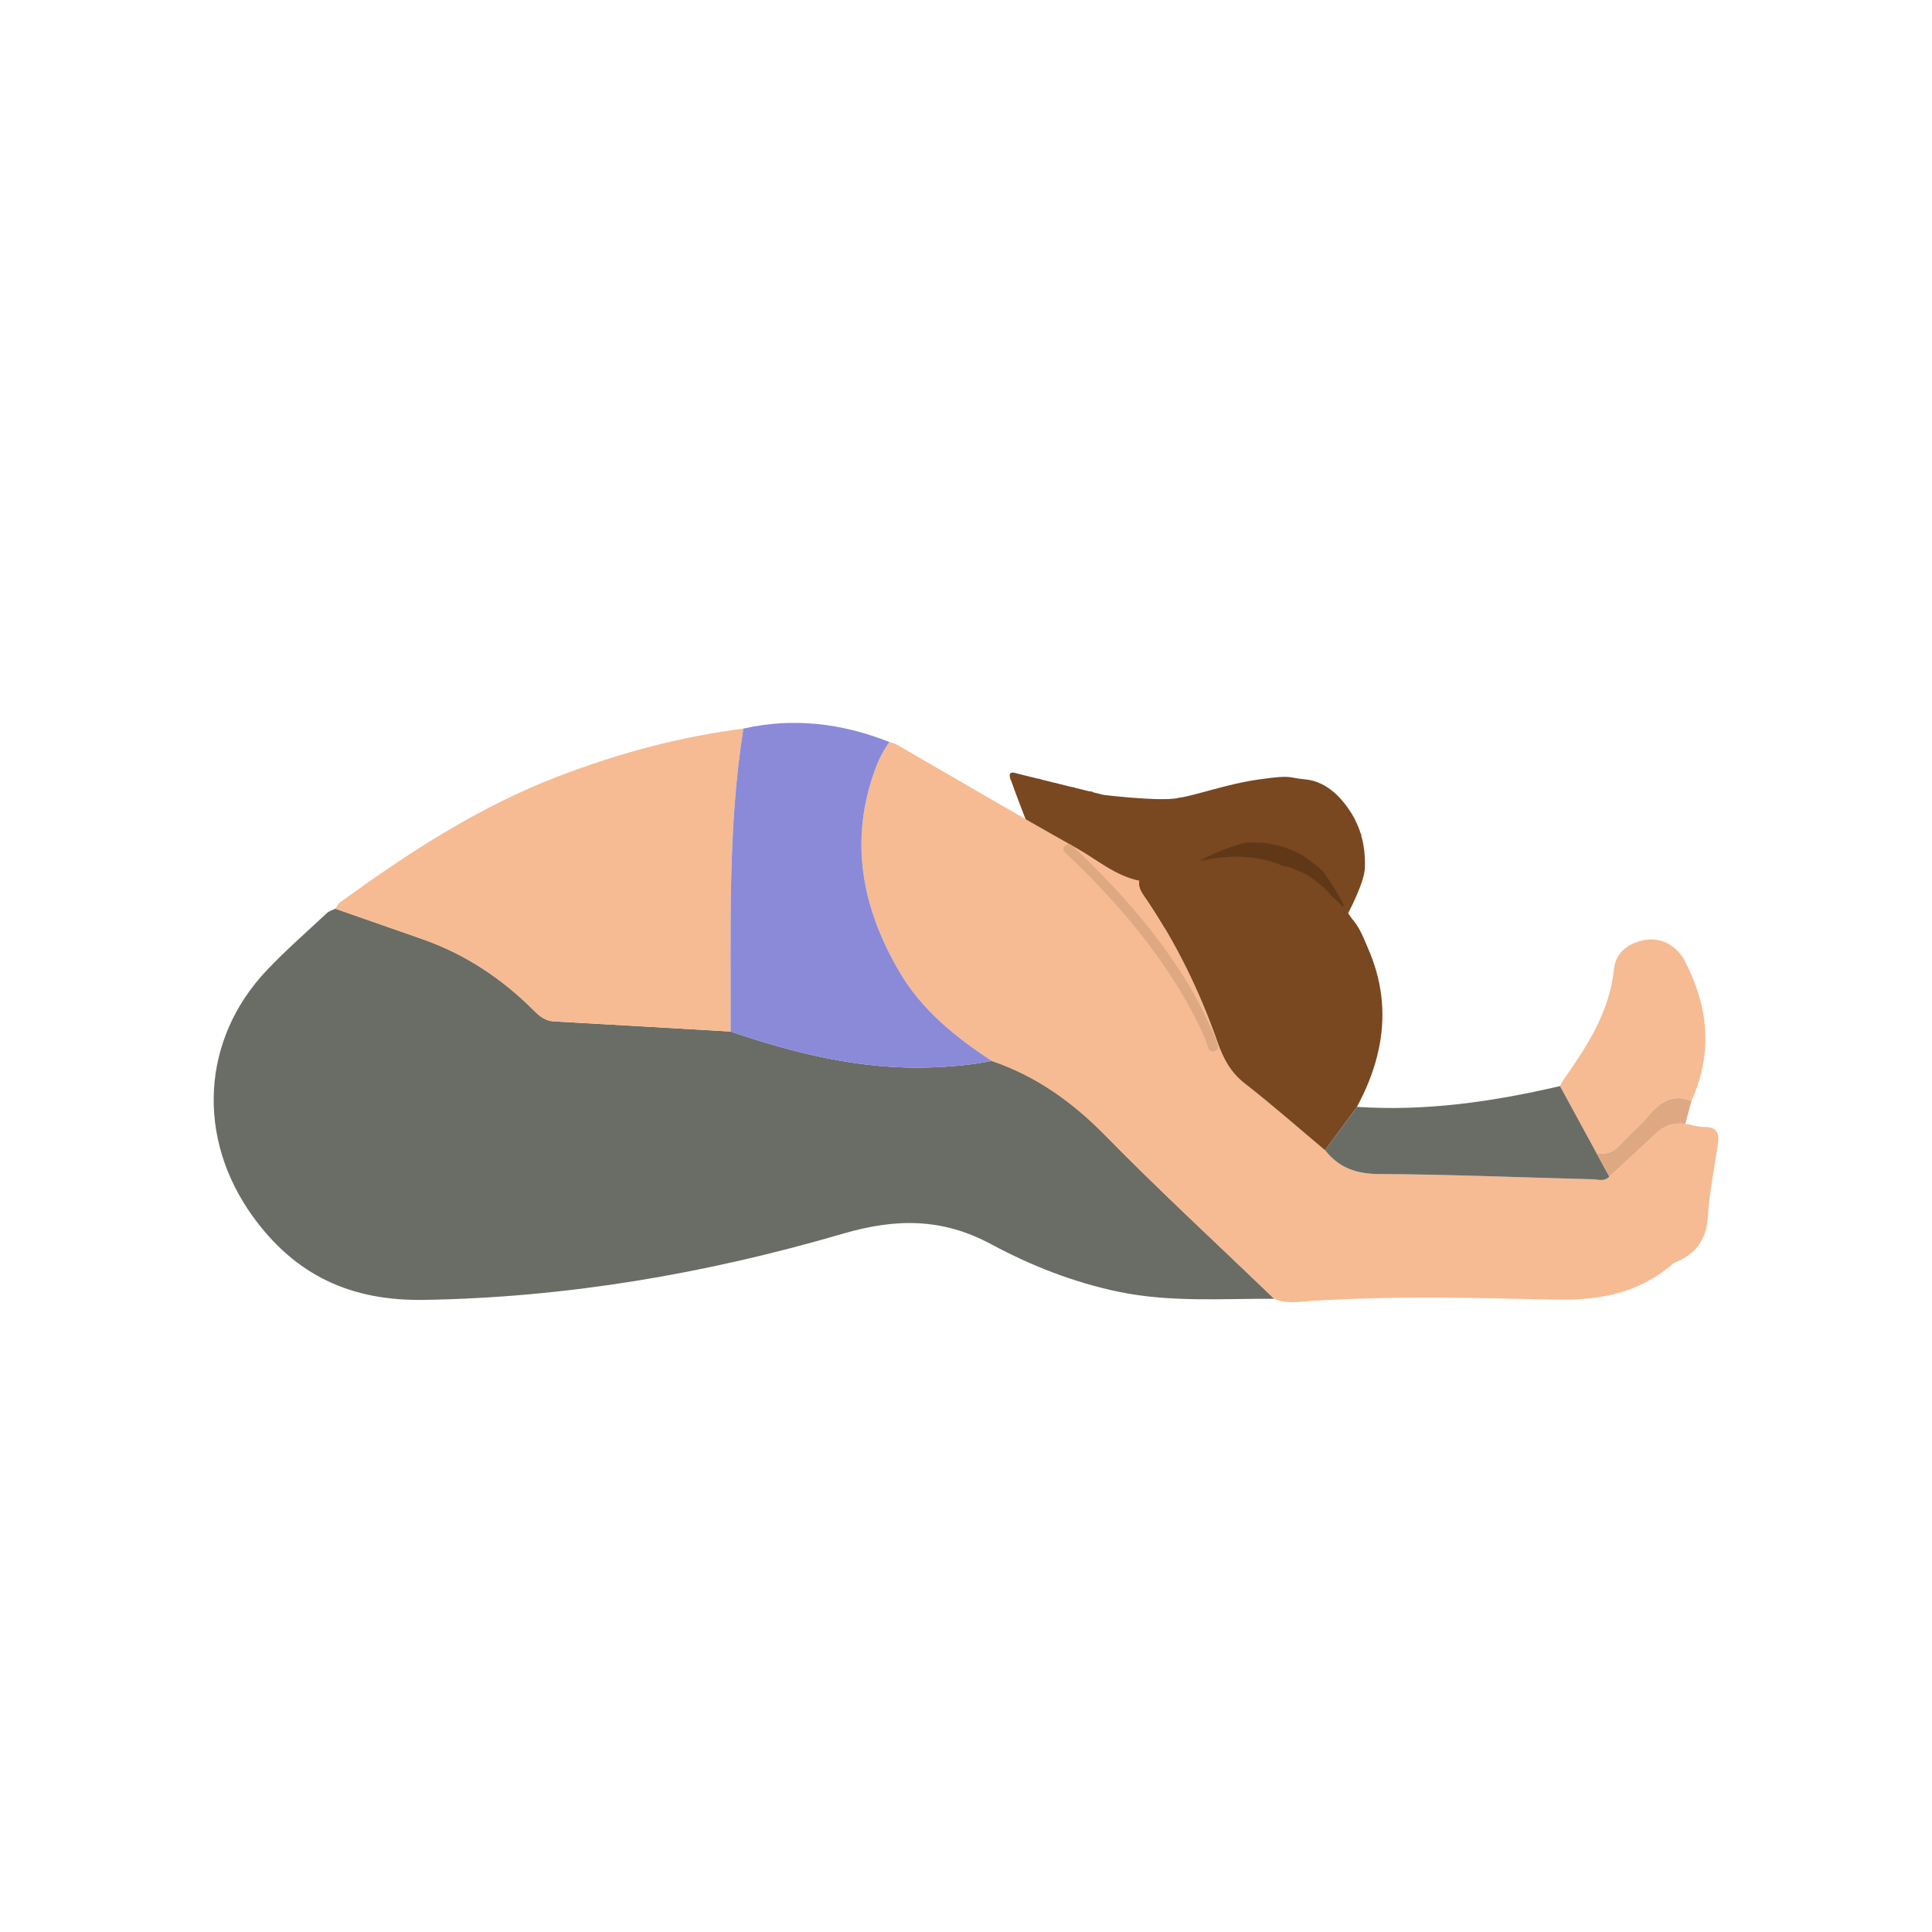 <svg width="500" height="500" viewBox="0 0 500 500" fill="none" xmlns="http://www.w3.org/2000/svg">
<path d="M262.976 200.127L264.021 200.386C264.089 200.398 264.153 200.407 264.22 200.419C264.224 200.428 264.233 200.432 264.241 200.441L268.547 201.503C268.547 201.503 268.559 201.491 268.568 201.482C268.809 201.533 269.055 201.579 269.296 201.63C269.317 201.66 269.338 201.681 269.36 201.706L272.928 202.587C273.106 202.617 273.288 202.65 273.466 202.68C273.483 202.697 273.496 202.714 273.512 202.731L277.361 203.679C277.361 203.679 277.369 203.671 277.377 203.662C277.623 203.709 277.869 203.76 278.118 203.806C278.144 203.836 278.169 203.857 278.195 203.882L281.645 204.733C282 204.788 282.36 204.839 282.716 204.894C282.762 204.945 282.809 204.987 282.855 205.034L285.7 205.737C285.7 205.737 298.633 207.273 303.798 206.693C304.12 206.659 304.45 206.613 304.793 206.558C304.826 206.532 304.86 206.515 304.894 206.486C305.216 206.448 305.538 206.405 305.859 206.363C306.909 206.156 308.048 205.885 309.259 205.571C309.267 205.563 309.276 205.555 309.28 205.546C309.348 205.533 309.42 205.525 309.487 205.512C314.165 204.301 319.906 202.536 325.951 201.698C334.765 200.475 332.91 201.253 337.753 201.698C342.596 202.142 346.656 205.474 349.802 210.563C349.814 210.584 349.827 210.605 349.84 210.626C350 210.884 350.153 211.151 350.301 211.418C350.322 211.456 350.348 211.498 350.369 211.536C350.445 211.667 350.525 211.794 350.597 211.93C350.606 211.96 350.614 211.989 350.623 212.019C351.258 213.242 351.749 214.47 352.126 215.681C352.172 215.731 352.206 215.787 352.257 215.837C352.282 216.015 352.308 216.189 352.333 216.366C353.192 219.47 353.319 222.412 353.214 224.787C353.04 228.614 348.688 236.733 348.688 236.733C353.374 240.061 355.656 251.063 356.359 255.174C356.393 255.19 356.422 255.212 356.461 255.229C356.507 255.487 356.558 255.749 356.604 256.007C356.579 256.05 356.545 256.092 356.516 256.135C356.575 256.52 356.604 256.74 356.604 256.74L356.41 256.676C356.393 257.091 356.232 257.371 355.627 257.354C354.458 257.316 353.286 257.303 352.113 257.299C349.09 257.286 346.144 256.875 343.329 255.698C342.186 255.22 340.983 254.873 339.807 254.479C337.169 253.599 334.528 252.761 331.979 251.613C329.846 250.652 327.661 249.797 325.464 248.997C319.279 246.741 313.073 244.548 306.884 242.304C305.165 241.682 303.48 240.979 301.783 240.293C301.097 240.018 299.298 240.264 298.997 239.519C299.454 239.286 300.102 238.909 300.754 238.486L285.497 233.499C285.048 233.516 284.633 233.617 284.35 234.045C284.134 234.015 283.905 234.015 283.706 233.943C280.62 232.838 277.543 231.712 274.452 230.62C273.542 230.298 272.763 229.807 272.103 229.117L271.269 226.941C271.269 226.941 271.239 226.929 271.222 226.924C271.197 226.823 271.171 226.721 271.146 226.624C271.146 226.624 270.867 225.921 270.405 224.749C270.388 224.74 270.376 224.732 270.354 224.719C270.321 224.6 270.287 224.486 270.253 224.367C269.978 223.669 269.647 222.835 269.283 221.904C269.283 221.904 269.279 221.904 269.275 221.899C269.275 221.887 269.266 221.87 269.262 221.857C266.815 215.63 262.722 205.131 261.613 201.85C261.583 201.838 261.557 201.825 261.528 201.817C261.473 201.554 261.418 201.292 261.359 201.029C261.346 200.983 261.337 200.944 261.333 200.915C261.096 199.37 262.963 200.123 262.963 200.123L262.976 200.127Z" fill="#794720"/>
<path d="M298.599 239.93C298.985 239.947 299.78 238.906 300.161 238.922C301.216 238.385 302.13 237.682 302.955 236.823C304.632 235.079 306.397 233.419 308.074 231.675C309.962 229.711 312.18 228.166 314.415 226.65C315.427 225.964 316.621 225.579 317.709 225.037C319.449 224.174 321.404 224.275 323.136 223.492C323.572 223.293 324.143 223.369 324.656 223.365C325.828 223.348 327.001 223.365 328.174 223.361C329.35 223.352 330.51 223.327 331.581 223.979C331.933 224.19 332.428 224.157 332.851 224.258C333.419 224.394 334.032 224.457 334.532 224.724C335.937 225.473 337.521 225.837 338.842 226.769C340.996 228.288 343.113 229.876 344.688 232.009C345.344 232.898 346.195 233.605 346.771 234.545C346.944 234.825 347.279 234.799 347.554 234.647C347.791 234.516 347.774 234.274 347.681 234.075C346.313 231.243 344.548 228.648 342.795 226.049C342.431 225.511 341.928 225.05 341.415 224.635C340.171 223.623 338.947 222.561 337.601 221.706C335.692 220.495 333.605 219.623 331.425 218.996C331.145 218.916 327.627 218.069 326.091 218.073C324.918 218.073 323.745 218.086 322.573 218.073C321.684 218.061 313.23 220.787 309.869 223.238C308.556 224.199 307.379 225.278 306.274 226.447C304.01 228.847 301.52 230.998 299.069 233.195C298.684 233.542 298.316 233.914 297.753 233.91C296.728 233.906 295.653 234.071 294.688 233.826C293.375 233.491 292.08 233.517 290.768 233.504C289.083 233.487 287.394 233.504 285.709 233.5C285.18 233.5 284.68 233.559 284.354 234.05C286.937 235.278 289.697 236.031 292.359 237.051C293.655 237.547 294.993 237.932 296.309 238.368C296.453 238.427 296.601 238.486 296.745 238.55" fill="#603818"/>
<path d="M86.793 235.167C86.052 235.54 85.176 235.764 84.596 236.306C79.414 241.149 74.063 245.835 69.174 250.962C51.999 268.979 50.822 294.506 65.359 314.716C76.413 330.074 90.789 336.721 109.742 336.412C146.75 335.806 182.813 329.6 218.141 319.283C231.776 315.3 243.791 315.148 256.563 322.027C266.828 327.555 277.882 331.89 289.502 334.312C302.85 337.093 316.337 336.052 329.787 336.124C315.177 322.073 300.259 308.328 286.073 293.862C277.556 285.18 268.145 278.449 256.673 274.554C251.415 275.617 246.072 276.065 240.734 276.247C222.865 276.848 205.83 272.662 189.083 266.959C173.839 266.079 158.595 265.181 143.346 264.335C141.174 264.212 139.714 263.065 138.27 261.617C129.964 253.273 120.38 246.902 109.217 243.007C101.745 240.399 94.273 237.783 86.797 235.171L86.793 235.167Z" fill="#6A6D66"/>
<path d="M256.668 274.559C268.141 278.453 277.551 285.184 286.069 293.867C300.255 308.328 315.173 322.078 329.782 336.128C332.75 337.5 335.925 336.899 338.93 336.704C360.017 335.341 381.133 335.853 402.202 336.34C413.789 336.607 423.966 334.782 432.818 327.166C433.029 326.984 433.275 326.819 433.533 326.713C438.863 324.576 441.614 320.88 441.995 314.911C442.402 308.59 443.668 302.325 444.599 296.043C444.997 293.338 444.379 291.649 441.17 291.661C439.506 291.67 437.838 291.132 436.175 290.84C433.215 290.434 430.718 291.268 428.529 293.35C424.571 297.114 420.511 300.776 416.498 304.48C415.228 305.89 413.56 305.229 412.1 305.191C393.701 304.73 375.303 303.934 356.905 303.841C350.974 303.811 346.5 302.202 342.927 297.668C336.014 291.873 329.24 285.9 322.133 280.363C318.454 277.492 316.583 273.902 315.101 269.669C310.546 256.673 304.56 244.349 296.86 232.898C295.839 231.379 294.561 229.973 294.866 227.924C288.592 226.641 283.821 222.4 278.457 219.394C262.921 210.69 247.583 201.639 232.153 192.745C231.556 192.402 230.845 192.262 230.189 192.025C228.69 194.104 227.517 196.352 226.624 198.748C219.669 217.396 223.026 234.837 232.796 251.521C238.6 261.427 247.266 268.374 256.672 274.546L256.668 274.559Z" fill="#F6BB92"/>
<path d="M86.793 235.167C94.264 237.779 101.736 240.395 109.212 243.003C120.376 246.898 129.96 253.269 138.266 261.613C139.709 263.061 141.17 264.212 143.342 264.331C158.59 265.177 173.834 266.075 189.079 266.959C189.189 240.78 188.266 214.563 192.385 188.554C175.904 190.67 159.995 194.963 144.497 200.907C123.949 208.789 105.716 220.651 88.05 233.512C87.512 233.901 87.207 234.608 86.793 235.167Z" fill="#F6BB92"/>
<path d="M192.385 188.558C188.266 214.568 189.193 240.789 189.078 266.964C205.826 272.666 222.86 276.857 240.729 276.252C246.068 276.07 251.406 275.625 256.668 274.558C247.261 268.382 238.596 261.435 232.792 251.533C223.017 234.849 219.664 217.408 226.62 198.76C227.513 196.36 228.686 194.112 230.184 192.038C217.924 187.186 205.364 185.628 192.385 188.558Z" fill="#8A8AD9"/>
<path d="M294.857 227.932C294.557 229.977 295.831 231.387 296.851 232.906C304.552 244.357 310.538 256.681 315.093 269.677C316.579 273.91 318.446 277.505 322.124 280.371C329.232 285.912 336.006 291.885 342.919 297.676C345.666 293.938 348.418 290.196 351.165 286.458C360.517 269.194 360.131 252.414 348.756 236.124C347.69 234.595 343.956 231.264 343.135 230.54C338.656 226.582 333.296 224.317 327.666 222.59C317.552 220.21 308.146 223.026 298.833 226.527C297.516 227.022 296.183 227.466 294.853 227.936L294.857 227.932Z" fill="#794720"/>
<path d="M437.749 284.918C443.333 272.539 442.185 260.487 436.013 248.672C433.99 244.798 430.04 242.58 425.904 243.232C421.582 243.918 418.136 246.462 417.708 250.708C416.57 261.939 410.698 270.791 404.53 279.609C404.212 280.066 403.988 280.587 403.721 281.078C406.888 286.886 410.054 292.699 413.217 298.507C415.791 298.892 417.78 298.033 419.529 296.047C421.658 293.626 424.249 291.598 426.302 289.121C429.371 285.426 432.682 282.924 437.749 284.918Z" fill="#F6BB92"/>
<path d="M413.221 298.506C410.055 292.698 406.888 286.89 403.726 281.077C386.437 285.103 368.996 287.652 351.173 286.453C348.426 290.196 345.678 293.934 342.927 297.672C346.496 302.21 350.97 303.814 356.901 303.844C375.303 303.933 393.697 304.733 412.095 305.194C413.56 305.233 415.224 305.893 416.498 304.483C415.406 302.489 414.314 300.5 413.221 298.506Z" fill="#6A6D66"/>
<path d="M413.221 298.507C414.313 300.501 415.405 302.491 416.498 304.484C420.515 300.78 424.571 297.118 428.529 293.355C430.722 291.272 433.219 290.438 436.174 290.845C436.699 288.868 437.224 286.895 437.749 284.918C432.682 282.928 429.371 285.43 426.302 289.122C424.245 291.598 421.658 293.626 419.529 296.047C417.78 298.037 415.791 298.892 413.217 298.507H413.221Z" fill="#DEA882"/>
<path d="M312.701 271.193C311.715 268.018 310.153 264.97 308.612 262.04C304.141 253.556 298.557 245.666 292.428 238.312C287.208 232.055 281.556 226.179 275.613 220.608C274.419 219.487 276.218 217.696 277.408 218.813C291.979 232.474 306 248.587 313.874 267.196C314.335 268.284 314.801 269.389 315.152 270.519C315.639 272.086 313.188 272.755 312.701 271.197V271.193Z" fill="#DEA882"/>
</svg>

